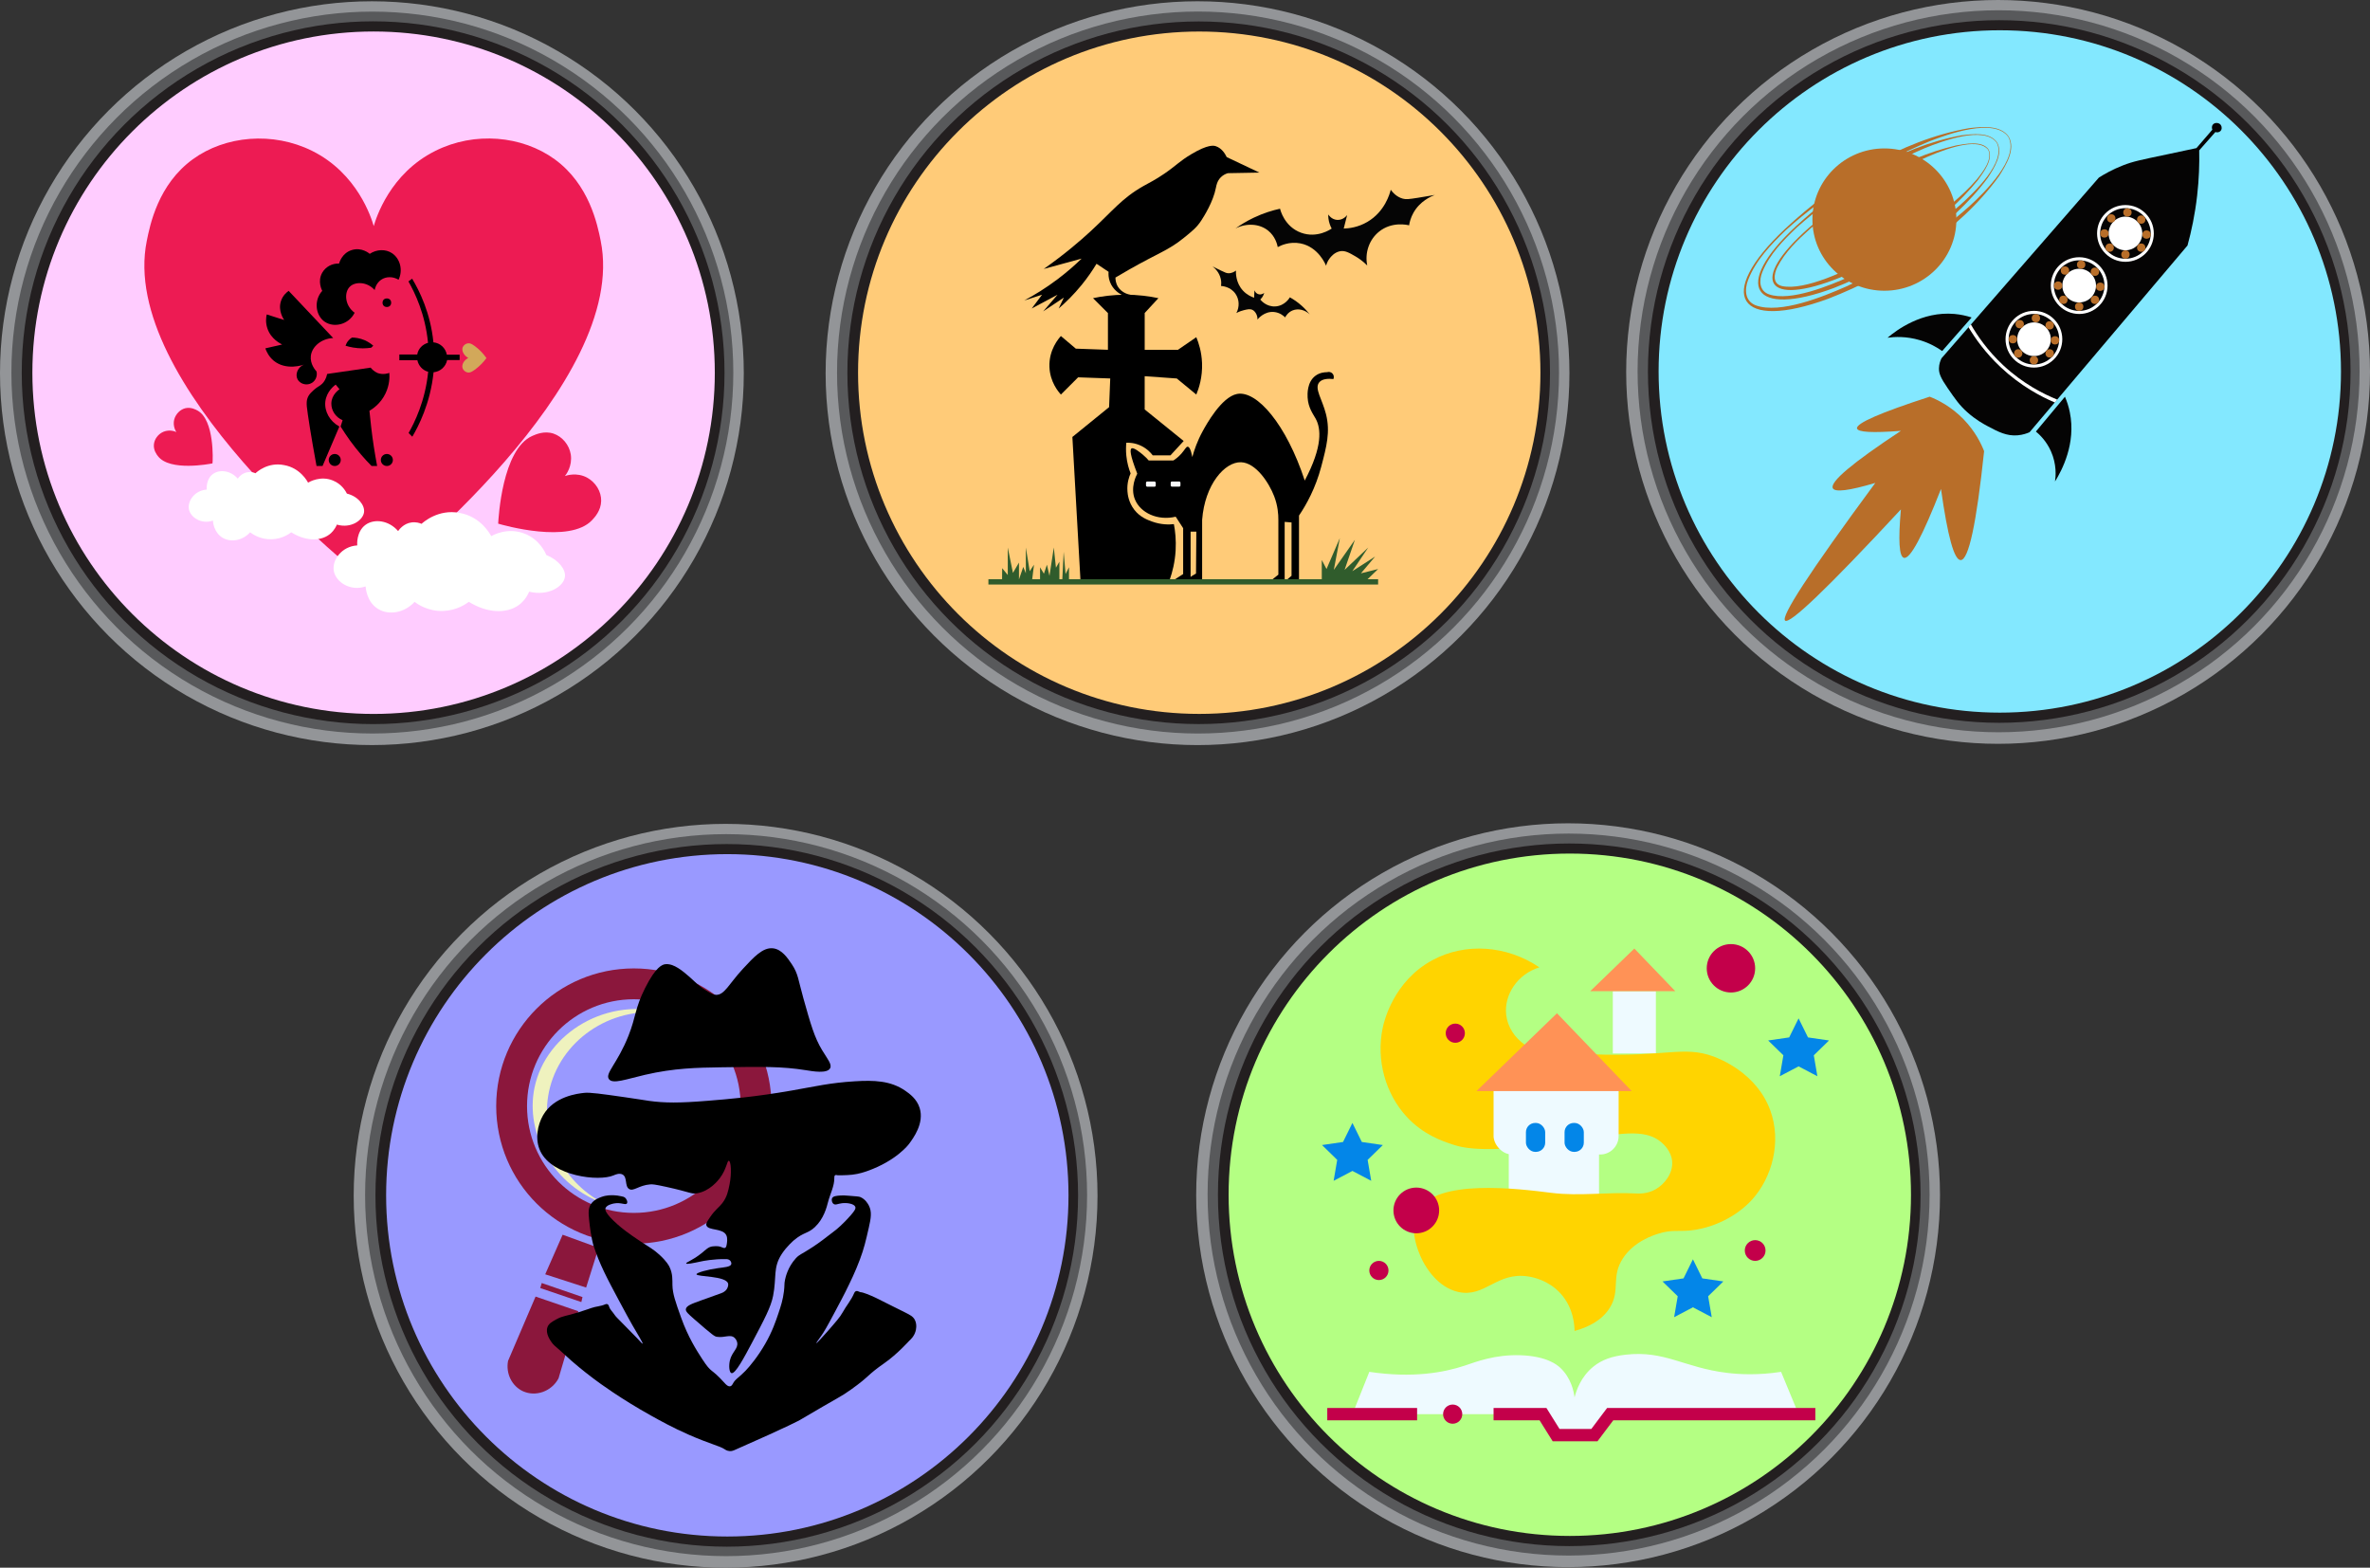 <?xml version="1.0" encoding="UTF-8"?>
<svg xmlns="http://www.w3.org/2000/svg" viewBox="0 0 1537.1 1016.75">
  <rect x="0" y="0" width="1537.1" height="1016.75" fill="#333333" stroke="none"/>
  <defs>
    <style>
      .uuid-49fd8d43-6bc0-44cb-98e7-d9a50df566e7 {
        fill: #ffd400;
      }

      .uuid-49fd8d43-6bc0-44cb-98e7-d9a50df566e7, .uuid-6e09ba04-e121-4b22-9bb1-e9ea2d00ea7c, .uuid-7b7c2dc4-a747-4543-87b7-01b77a807a7e, .uuid-fde9d440-a0a5-4b61-8f70-6f9caba6eb09, .uuid-81cbd5bd-e8b9-46a0-8278-7d1c47a99e5c, .uuid-269e2c15-1cbc-4312-bcd8-3d47cf042a0f, .uuid-f51d80a8-01c6-4ae0-ad18-5c7988ed8d05, .uuid-924d941c-8c07-4269-8db5-9cff40062102, .uuid-a7a43af8-1eca-453a-82b2-2a31dff4207a, .uuid-280535ab-5ef2-42f3-adbf-8e37ace9a719, .uuid-96da51a0-5a3d-4321-9f01-7112a0618293, .uuid-36674a6a-51f1-44c0-be28-4b81e23ac065, .uuid-d02ae6d3-3d10-4770-ac9f-801ab318ad84, .uuid-8359c385-971f-4b82-8ef9-ff5d4db4eb9d, .uuid-02bfdb48-8749-4f6e-afca-9f552d980bef, .uuid-e2be832d-2811-426f-b91c-e01bcb750880, .uuid-184b1f3f-1163-4637-9458-b3ad832efcad, .uuid-4c3fb6fd-6355-4485-8687-50ec8f74d18f, .uuid-ae5e2130-4a1f-4fc2-ab73-7c54afe01ee2, .uuid-3f502840-adaa-4175-ae14-52a4d939fe6d, .uuid-e8c9148a-c87a-442d-a638-a090ea44b743, .uuid-a2e153eb-b833-4153-906b-7461bbacff99, .uuid-759fc627-2054-4fe9-b1f7-f78b5b3cc527, .uuid-1ecda961-422c-462f-b6c6-87b34c712b0f {
        stroke-width: 0px;
      }

      .uuid-6e09ba04-e121-4b22-9bb1-e9ea2d00ea7c {
        fill: #050505;
      }

      .uuid-7b7c2dc4-a747-4543-87b7-01b77a807a7e {
        fill: #58595b;
      }

      .uuid-81cbd5bd-e8b9-46a0-8278-7d1c47a99e5c {
        fill: #99f;
      }

      .uuid-269e2c15-1cbc-4312-bcd8-3d47cf042a0f {
        fill: #b4ff83;
      }

      .uuid-f51d80a8-01c6-4ae0-ad18-5c7988ed8d05 {
        fill: #eefaff;
      }

      .uuid-01b7a8ca-7e09-4c6c-9e93-b41fb36ae319 {
        stroke: #c3004a;
        stroke-width: 8px;
      }

      .uuid-01b7a8ca-7e09-4c6c-9e93-b41fb36ae319, .uuid-30f46b14-c226-4eeb-a35a-f2a642dc22d7 {
        fill: none;
        stroke-miterlimit: 10;
      }

      .uuid-924d941c-8c07-4269-8db5-9cff40062102 {
        fill: #fafbfc;
      }

      .uuid-30f46b14-c226-4eeb-a35a-f2a642dc22d7 {
        stroke: #8b173c;
        stroke-width: 20px;
      }

      .uuid-a7a43af8-1eca-453a-82b2-2a31dff4207a {
        fill: #ff9256;
      }

      .uuid-280535ab-5ef2-42f3-adbf-8e37ace9a719 {
        fill: #ed1b53;
      }

      .uuid-96da51a0-5a3d-4321-9f01-7112a0618293 {
        fill: #fff;
      }

      .uuid-36674a6a-51f1-44c0-be28-4b81e23ac065 {
        fill: #c3004a;
      }

      .uuid-d02ae6d3-3d10-4770-ac9f-801ab318ad84 {
        fill: #050404;
      }

      .uuid-8359c385-971f-4b82-8ef9-ff5d4db4eb9d {
        fill: #939598;
      }

      .uuid-02bfdb48-8749-4f6e-afca-9f552d980bef {
        fill: #fcf;
      }

      .uuid-e2be832d-2811-426f-b91c-e01bcb750880 {
        fill: #8b173c;
      }

      .uuid-184b1f3f-1163-4637-9458-b3ad832efcad {
        fill: #231f20;
      }

      .uuid-4c3fb6fd-6355-4485-8687-50ec8f74d18f {
        fill: #0386e8;
      }

      .uuid-ae5e2130-4a1f-4fc2-ab73-7c54afe01ee2 {
        fill: #d2a85a;
      }

      .uuid-3f502840-adaa-4175-ae14-52a4d939fe6d {
        fill: #ffcb78;
      }

      .uuid-e8c9148a-c87a-442d-a638-a090ea44b743 {
        fill: #305c2c;
      }

      .uuid-a2e153eb-b833-4153-906b-7461bbacff99 {
        fill: #b86e29;
      }

      .uuid-759fc627-2054-4fe9-b1f7-f78b5b3cc527 {
        fill: #eff2be;
      }

      .uuid-1ecda961-422c-462f-b6c6-87b34c712b0f {
        fill: #83e8ff;
      }
    </style>
  </defs>
  <g id="uuid-d8e293ed-c23b-481e-bbbd-39aaa6ca0498" data-name="Layer 1">
    <circle class="uuid-8359c385-971f-4b82-8ef9-ff5d4db4eb9d" cx="776.68" cy="242.03" r="241.21"/>
    <circle class="uuid-7b7c2dc4-a747-4543-87b7-01b77a807a7e" cx="777" cy="241.61" r="234.13"/>
    <circle class="uuid-184b1f3f-1163-4637-9458-b3ad832efcad" cx="777.43" cy="241.76" r="227.85"/>
    <circle class="uuid-3f502840-adaa-4175-ae14-52a4d939fe6d" cx="777.79" cy="241.73" r="221.28"/>
    <path class="uuid-fde9d440-a0a5-4b61-8f70-6f9caba6eb09" d="M742.41,203.06v23.81h21.57l11.9-8.18c1.54,3.66,3.44,9.44,3.72,16.74.36,9.23-2.05,16.47-3.72,20.46-4.22-3.47-8.43-6.94-12.65-10.42l-20.83-1.49v21.57c8.43,6.82,16.86,13.64,25.29,20.46-2.85,3.1-5.7,6.2-8.56,9.3h-11.53c-1.09-1.46-3.46-4.2-7.44-6.14-4.11-2-7.84-2.11-9.67-2.05-.23,2.35-.31,5.18,0,8.37.47,4.75,1.66,8.67,2.79,11.53-.9,1.98-2.5,6.22-2.05,11.72.15,1.82.65,7.01,4.46,11.9,3.73,4.79,8.47,6.51,11.53,7.63,5.76,2.09,10.93,2.02,14.13,1.67.84,4.4,1.52,10.25,1.12,17.11-.46,7.71-2.14,14.06-3.72,18.6h-58.03l-5.21-92.25,23.81-19.34.74-18.6-20.83-.74-11.16,11.16c-1.54-1.67-7.05-8.04-7.44-17.85-.45-11.22,6.12-18.65,7.44-20.09,3.22,2.73,6.45,5.46,9.67,8.18l20.83.74v-23.81l-9.67-9.67c5.59-1.19,12.65-2.2,20.83-2.23,8.51-.03,15.83,1.01,21.57,2.23l-8.93,9.67h.04Z"/>
    <path class="uuid-fde9d440-a0a5-4b61-8f70-6f9caba6eb09" d="M761.01,298.66h-15.99c-.84-.99-2.14-2.4-3.92-3.87-1.86-1.52-5.84-4.77-7.23-3.95-1.04.62-1.18,3.84,3.72,16.37-.72,1.34-4.65,9.03-1.49,16.74,3.55,8.64,14.63,13.94,26.41,11.16,1.61,2.48,3.22,4.96,4.84,7.44v29.76l-5.21,3.35h10.04v-30.87h3.72c-.07,9.07-.14,18.13-.21,27.2-4.11,2.23-4.78,3.2-4.63,3.68.23.71,2.42.67,3.91.65,2-.03,3.62-.37,4.69-.65v-38.5c1.72-22.97,14.73-37.76,25.26-37.38,9.58.34,18.09,13.25,21.47,22.07,2.34,6.1,2.74,11.62,2.71,15.31v35.52l-3.72,2.98h7.81v-37.2l4.46.37v34.59l-2.6,2.23h7.44v-41.29c4.81-7.12,10.73-17.76,14.4-31.66,3.49-13.21,5.98-22.63,3.11-34.09-2.43-9.69-7.62-16.53-4.49-20.55,1.96-2.51,6.12-2.57,9.3-2.23.54-1.29.24-2.78-.74-3.72-.88-.84-2.17-1.12-3.35-.74-1.66,0-4.7.26-7.44,2.23-5.71,4.12-5.3,12.22-5.21,14.13.33,6.67,3.67,10.95,5.21,13.76,3.5,6.38,4.72,17.86-7.07,40.17-11.93-36.43-31.06-58.64-43.89-56.17-10.16,1.96-20.1,20.12-22.32,24.18-3.53,6.45-5.52,12.36-6.7,16.74-1.05-5.46-2.16-6.63-2.98-6.7-1.1-.08-1.78,1.84-4.09,4.46-1.92,2.18-3.87,3.6-5.21,4.46v.02Z"/>
    <path class="uuid-fde9d440-a0a5-4b61-8f70-6f9caba6eb09" d="M816.81,111.93l-21.2-10.04c-1.1-2.28-3.27-5.8-7.07-7.07-1.3-.43-5-1.34-15.98,5.23-7.62,4.56-9.68,7.29-17.3,12.52-6.05,4.15-9.82,5.91-13.73,8.12-13.95,7.89-19.86,16.06-34.08,29.18-6.73,6.21-16.87,14.97-30.5,24.55,8.18-2.23,16.37-4.46,24.55-6.7-4.41,4.29-9.6,8.85-15.62,13.39-7.66,5.77-15.02,10.27-21.57,13.76,3.84-1.24,7.69-2.48,11.53-3.72l-6.7,8.93,16.74-8.93-9.3,10.79,13.39-8.93-3.35,7.07c4.6-3.94,9.76-8.97,14.88-15.25,3.94-4.84,7.12-9.52,9.67-13.76,2.6,1.74,5.21,3.47,7.81,5.21-.12,1.49-.11,3.9.91,6.59,1.99,5.24,6.35,7.68,7.62,8.33,3.23.07,6.47.14,9.7.22-5.05.38-9.72-1.62-12.1-5.37-1.46-2.3-1.67-4.66-1.67-6.04,1.9-1.14,5.02-2.99,8.93-5.21,19.36-10.99,25.37-12.41,35.34-20.46,5.58-4.51,8.55-6.9,11.44-11.39,1.65-2.56,7.71-12,9.48-21.32.22-1.18.75-4.3,3.21-6.72,1.56-1.54,3.34-2.25,4.51-2.6,6.82-.12,13.64-.25,20.46-.37h0Z"/>
    <path class="uuid-6e09ba04-e121-4b22-9bb1-e9ea2d00ea7c" d="M801.19,148.23c3.22-2.3,7.19-4.77,11.93-7.03,6.4-3.05,12.31-4.8,17.08-5.84.16.74,2.81,11.66,13.67,15.59,10.36,3.75,19.04-2.18,19.81-2.72-.46-.84-.92-1.85-1.3-3.01-.8-2.41-.95-4.57-.93-6.14.18.3,2.04,3.24,5.67,3.53,4.08.33,6.5-3.01,6.6-3.16,0,.03-1.22,4.78-1.22,4.81,0,.02-1,3.95-1.01,3.97,3.27-.09,9.21-.71,15.34-4.31,11.35-6.65,14.53-18.29,15.16-20.83,1.37,1.87,3.95,4.73,7.9,5.77,2.04.53,3.66.37,9.58-.56,3.1-.49,6.86-1.1,11.16-1.86-2.53.94-9.69,3.99-13.95,11.62-1.68,3.01-2.44,5.9-2.79,8.09-1.13-.29-11.13-2.64-19.48,4.09-6.39,5.16-9.34,13.64-7.67,21.94-2.96-2.95-5.77-4.82-7.72-5.95-4.09-2.37-6.74-3.9-10.02-3.26-3.59.71-5.87,3.62-6.53,4.47-1.47,1.88-2.12,3.77-2.42,4.93-.33-.84-4.97-12.23-16.65-14.51-7.12-1.39-12.84,1.4-14.69,2.4-.38-1.89-1.66-7-6.23-10.68-5.64-4.54-14-5.06-21.3-1.36h.01Z"/>
    <path class="uuid-6e09ba04-e121-4b22-9bb1-e9ea2d00ea7c" d="M849.47,203.91c-1.3-1.68-2.96-3.56-5.04-5.45-2.82-2.55-5.58-4.36-7.87-5.63-.2.35-3.24,5.55-9.42,5.9-5.9.33-9.44-4.05-9.75-4.45.36-.36.76-.81,1.13-1.34.78-1.11,1.19-2.2,1.42-3.01-.14.13-1.55,1.35-3.46.94-2.15-.46-2.87-2.55-2.9-2.64,0,.02-.11,2.64-.11,2.66,0,0-.09,2.18-.09,2.19-1.66-.55-4.62-1.79-7.21-4.58-4.8-5.17-4.64-11.63-4.57-13.03-.99.75-2.76,1.82-4.95,1.74-1.13-.04-1.94-.37-4.83-1.76-1.52-.73-3.35-1.62-5.44-2.67,1.15.87,4.36,3.54,5.37,8.12.4,1.81.34,3.4.19,4.58.62.03,6.12.36,9.37,5.1,2.49,3.63,2.69,8.44.56,12.45,1.97-1.06,3.71-1.59,4.88-1.87,2.46-.59,4.06-.97,5.65-.13,1.73.92,2.46,2.76,2.67,3.3.47,1.19.51,2.26.48,2.9.3-.38,4.44-5.51,10.78-4.88,3.87.38,6.38,2.7,7.17,3.5.48-.91,1.93-3.34,4.84-4.52,3.6-1.46,7.97-.44,11.14,2.58h-.01Z"/>
    <rect class="uuid-e8c9148a-c87a-442d-a638-a090ea44b743" x="641.05" y="375.66" width="252.75" height="3.44"/>
    <path class="uuid-e8c9148a-c87a-442d-a638-a090ea44b743" d="M649.89,378.17c.03-3.22.06-6.45.09-9.67l3.63,4.44v-17.83l3.35,16.46,3.91-6.7v10.95l2.79-8.16,1.67,4.18v-16.74l2.51,15.34,2.79-4.21-1.39,11.14h5.3v-9.44l2.51,4.18,1.95-5.88,1.65,7.28,2.81-18.41,1.39,13.11,2.23-3.91v13.07l1.86-.88.93-18.6,1.21,14.41,2.23-4.37v10.14c-14.48.03-28.95.06-43.43.09h.01Z"/>
    <polygon class="uuid-e8c9148a-c87a-442d-a638-a090ea44b743" points="857.26 377.38 857.26 363.2 860.33 369.05 868.98 348.97 865.06 369.61 878.74 350.08 872.05 369.61 887.39 355.11 877.07 370.45 891.85 360.96 882.65 371.84 893.81 369.05 885.16 377.38 857.26 377.38"/>
    <rect class="uuid-924d941c-8c07-4269-8db5-9cff40062102" x="743.25" y="312.31" width="6.32" height="3.35" rx=".79" ry=".79"/>
    <rect class="uuid-924d941c-8c07-4269-8db5-9cff40062102" x="759.28" y="312.28" width="6.32" height="3.35" rx=".79" ry=".79"/>
  </g>
  <g id="uuid-b6a20289-5f96-4d63-947a-1501399c456c" data-name="Layer 5">
    <circle class="uuid-8359c385-971f-4b82-8ef9-ff5d4db4eb9d" cx="1295.89" cy="241.21" r="241.21"/>
    <circle class="uuid-7b7c2dc4-a747-4543-87b7-01b77a807a7e" cx="1296.21" cy="240.79" r="234.13"/>
    <circle class="uuid-184b1f3f-1163-4637-9458-b3ad832efcad" cx="1296.64" cy="240.94" r="227.85"/>
    <circle class="uuid-1ecda961-422c-462f-b6c6-87b34c712b0f" cx="1297" cy="240.91" r="221.28"/>
    <ellipse class="uuid-a2e153eb-b833-4153-906b-7461bbacff99" cx="1222.16" cy="142.41" rx="46.68" ry="46.15"/>
    <path class="uuid-a2e153eb-b833-4153-906b-7461bbacff99" d="M1302.54,88.81c-9.13-12.78-39.56-1.69-51.55,3-33.52,14.16-65.63,32.93-92.69,57.4-9.72,9.39-19.62,19.62-24.55,32.39-2.41,6.27-2.09,13.76,5.06,16.47,15.8,5.65,43.51-5.6,58.49-12.22,28.91-13.4,56.06-30.9,79.92-52.04,9.55-8.76,32.76-31.19,25.32-44.99h0ZM1302.8,88.65c4.65,8.24-1.87,18.61-6.32,25.6-25.79,35.87-69.95,63.68-110.77,79.51-58.32,21.42-73.74-2.26-28.07-45.26,33.07-30.64,74.38-57.46,119.38-65.37,8.26-.94,20.41-2.24,25.78,5.52h0Z"/>
    <path class="uuid-a2e153eb-b833-4153-906b-7461bbacff99" d="M1295,92.55c-8.23-11.29-35.63-.87-46.28,3.38-30,12.98-58.86,29.73-83.32,51.55-8.8,8.37-17.74,17.48-22.37,28.86-2.25,5.5-2.14,12.34,4.35,14.58,13.94,4.72,39.22-5.67,52.4-11.61,25.92-12.16,50.27-27.86,71.87-46.67,8.57-7.76,29.84-27.73,23.35-40.08h0ZM1295.26,92.39c4.12,7.42-2.02,16.71-6.04,22.93-23.7,32.23-62.82,56.85-99.7,71.42-52.74,19.68-66.45-1.24-24.78-39.98,30.16-27.64,66.5-51.37,107.26-58.97,7.38-.9,18.39-2.33,23.26,4.6h0Z"/>
    <path class="uuid-a2e153eb-b833-4153-906b-7461bbacff99" d="M1289.4,97.02c-11.92-14.19-66.42,18.04-79.77,26.05-12.48,7.58-24.68,15.78-35.72,25.37-8.08,7.24-16.2,15.04-21.17,24.78-2.27,4.62-3.25,10.87,3.1,12.34,15.03,3.05,42.44-10.45,56.06-17.6,12.85-6.89,25.28-14.61,37.15-23.08,11.79-8.53,23.52-17.46,33.05-28.55,3.82-4.73,10.5-13.09,7.3-19.31h0ZM1289.66,96.86c3.4,6.32-3.3,14.97-6.9,19.99-22.96,28.18-56.25,49.07-89.46,63.19-47.89,19.31-59.34,2.22-20.03-32.33,27.44-24.12,59.42-45.04,95.4-53.38,6.15-1.05,16.76-3.27,20.99,2.53h0Z"/>
    <path class="uuid-d02ae6d3-3d10-4770-ac9f-801ab318ad84" d="M1259.23,232.3c-.75,1.49-1.64,3.78-1.69,6.6-.05,3.25,1.03,6.13,5.7,12.89,5,7.24,7.62,11.04,12.7,15.57,5.51,4.91,10.46,7.59,13.25,9.08,6.86,3.66,12.32,6.48,19.38,5.89,3.39-.29,6.07-1.27,7.74-2.01,34.14-40.37,68.29-80.73,102.43-121.1,2.53-9.23,4.86-20.12,6.26-32.45,1.23-10.79,1.52-20.63,1.33-29.25,3.5-3.96,6.99-7.92,10.49-11.88,1.16.42,2.43.18,3.25-.61,1.12-1.09,1.04-2.88.27-3.97-1.15-1.61-3.88-1.76-5.11-.32-.73.85-.86,2.16-.39,3.37-3.43,3.98-6.87,7.96-10.3,11.94-8.16,1.76-14.66,3.14-18.7,3.99-17.49,3.69-22.2,4.57-28.97,7.22-6.92,2.7-12.23,5.77-15.62,7.93-34,39.04-68,78.08-102.01,117.13v-.02Z"/>
    <circle class="uuid-96da51a0-5a3d-4321-9f01-7112a0618293" cx="1378.49" cy="151.4" r="18.4"/>
    <circle class="uuid-d02ae6d3-3d10-4770-ac9f-801ab318ad84" cx="1378.49" cy="151.4" r="16.4"/>
    <circle class="uuid-96da51a0-5a3d-4321-9f01-7112a0618293" cx="1378.49" cy="151.4" r="10.92"/>
    <circle class="uuid-a2e153eb-b833-4153-906b-7461bbacff99" cx="1379.78" cy="137.78" r="2.71"/>
    <circle class="uuid-a2e153eb-b833-4153-906b-7461bbacff99" cx="1378.49" cy="165.06" r="2.71"/>
    <circle class="uuid-a2e153eb-b833-4153-906b-7461bbacff99" cx="1392.18" cy="152.14" r="2.71"/>
    <circle class="uuid-a2e153eb-b833-4153-906b-7461bbacff99" cx="1364.84" cy="151.4" r="2.71"/>
    <circle class="uuid-a2e153eb-b833-4153-906b-7461bbacff99" cx="1368.26" cy="160.61" r="2.71"/>
    <circle class="uuid-a2e153eb-b833-4153-906b-7461bbacff99" cx="1388.71" cy="160.61" r="2.71"/>
    <circle class="uuid-a2e153eb-b833-4153-906b-7461bbacff99" cx="1388.71" cy="142.41" r="2.71"/>
    <circle class="uuid-a2e153eb-b833-4153-906b-7461bbacff99" cx="1369.29" cy="141.64" r="2.71"/>
    <circle class="uuid-96da51a0-5a3d-4321-9f01-7112a0618293" cx="1348.48" cy="185.23" r="18.4"/>
    <circle class="uuid-d02ae6d3-3d10-4770-ac9f-801ab318ad84" cx="1348.48" cy="185.23" r="16.4"/>
    <circle class="uuid-96da51a0-5a3d-4321-9f01-7112a0618293" cx="1348.48" cy="185.23" r="10.92"/>
    <circle class="uuid-a2e153eb-b833-4153-906b-7461bbacff99" cx="1349.76" cy="171.61" r="2.71"/>
    <circle class="uuid-a2e153eb-b833-4153-906b-7461bbacff99" cx="1348.48" cy="198.89" r="2.71"/>
    <circle class="uuid-a2e153eb-b833-4153-906b-7461bbacff99" cx="1362.17" cy="185.97" r="2.71"/>
    <circle class="uuid-a2e153eb-b833-4153-906b-7461bbacff99" cx="1334.82" cy="185.23" r="2.71"/>
    <circle class="uuid-a2e153eb-b833-4153-906b-7461bbacff99" cx="1338.24" cy="194.44" r="2.71"/>
    <circle class="uuid-a2e153eb-b833-4153-906b-7461bbacff99" cx="1358.7" cy="194.44" r="2.71"/>
    <circle class="uuid-a2e153eb-b833-4153-906b-7461bbacff99" cx="1358.7" cy="176.24" r="2.71"/>
    <circle class="uuid-a2e153eb-b833-4153-906b-7461bbacff99" cx="1339.27" cy="175.47" r="2.71"/>
    <circle class="uuid-96da51a0-5a3d-4321-9f01-7112a0618293" cx="1319.13" cy="220" r="18.4"/>
    <circle class="uuid-d02ae6d3-3d10-4770-ac9f-801ab318ad84" cx="1319.13" cy="220" r="16.4"/>
    <circle class="uuid-96da51a0-5a3d-4321-9f01-7112a0618293" cx="1319.13" cy="220" r="10.92" transform="translate(890.67 1486.86) rotate(-80.78)"/>
    <circle class="uuid-a2e153eb-b833-4153-906b-7461bbacff99" cx="1320.42" cy="206.37" r="2.71"/>
    <circle class="uuid-a2e153eb-b833-4153-906b-7461bbacff99" cx="1319.13" cy="233.65" r="2.71"/>
    <circle class="uuid-a2e153eb-b833-4153-906b-7461bbacff99" cx="1332.82" cy="220.73" r="2.71"/>
    <circle class="uuid-a2e153eb-b833-4153-906b-7461bbacff99" cx="1305.47" cy="220" r="2.71"/>
    <circle class="uuid-a2e153eb-b833-4153-906b-7461bbacff99" cx="1308.9" cy="229.2" r="2.71" transform="translate(873 1484.48) rotate(-80.78)"/>
    <circle class="uuid-a2e153eb-b833-4153-906b-7461bbacff99" cx="1329.35" cy="229.2" r="2.71"/>
    <circle class="uuid-a2e153eb-b833-4153-906b-7461bbacff99" cx="1329.35" cy="211" r="2.71"/>
    <circle class="uuid-a2e153eb-b833-4153-906b-7461bbacff99" cx="1309.92" cy="210.23" r="2.71"/>
    <path class="uuid-d02ae6d3-3d10-4770-ac9f-801ab318ad84" d="M1339.27,257.28l-18.86,22.6c2.5,2.06,6.8,6.17,9.75,12.76,3.84,8.58,3.14,16.36,2.65,19.63,4.38-7.05,13.77-24.53,9.6-44.93-.75-3.69-1.86-7.05-3.15-10.05h.01Z"/>
    <path class="uuid-d02ae6d3-3d10-4770-ac9f-801ab318ad84" d="M1278.73,205.9c-6.37,7.25-12.74,14.5-19.1,21.76-3.2-2.26-8.04-5.12-14.43-7.03-8.88-2.65-16.54-2.21-21.01-1.59,5.77-4.85,22.19-17.29,43.38-15.43,4.1.36,7.84,1.21,11.16,2.3h0Z"/>
    <path class="uuid-a2e153eb-b833-4153-906b-7461bbacff99" d="M1232.86,279.43c-31.46,20.77-46.18,33.17-44.16,37.21,1.38,2.76,10.56,1.61,27.55-3.43-43.87,59.47-61.39,86.87-58.46,89.3,2.89,2.4,26.02-19.34,75.07-72.13-1.8,20.15-1.15,30.61,1.96,31.4,3.98,1.01,12-13.87,24.04-44.65,4.32,30.77,8.57,46.14,12.76,46.12,5.17-.02,10.24-23.57,15.21-70.65-1.94-4.94-5.8-12.9-13.25-20.61-8.21-8.49-16.95-12.71-22.04-14.72-32.14,10.42-47.85,17.29-47.14,20.61.53,2.45,10.01,2.97,28.46,1.55Z"/>
    <path class="uuid-96da51a0-5a3d-4321-9f01-7112a0618293" d="M1278.21,210.36c4.19,7.32,10.84,17.04,21.02,26.54,12.98,12.1,26.19,18.69,34.99,22.24-.5.64-.99,1.29-1.49,1.93-9.05-3.85-22.18-10.73-35.11-22.86-9.88-9.27-16.56-18.69-20.93-26.02.51-.61,1.02-1.22,1.52-1.83h0Z"/>
  </g>
  <g id="uuid-fe0e9b6d-bf4d-47e8-bc8b-f6b468527a18" data-name="Layer 6">
    <circle class="uuid-8359c385-971f-4b82-8ef9-ff5d4db4eb9d" cx="1017.01" cy="775.17" r="241.21"/>
    <circle class="uuid-7b7c2dc4-a747-4543-87b7-01b77a807a7e" cx="1017.33" cy="774.75" r="234.13"/>
    <circle class="uuid-184b1f3f-1163-4637-9458-b3ad832efcad" cx="1017.76" cy="774.9" r="227.85"/>
    <circle class="uuid-269e2c15-1cbc-4312-bcd8-3d47cf042a0f" cx="1018.12" cy="774.87" r="221.28"/>
    <rect class="uuid-f51d80a8-01c6-4ae0-ad18-5c7988ed8d05" x="1046.02" y="642.85" width="27.92" height="40.39"/>
    <rect class="uuid-f51d80a8-01c6-4ae0-ad18-5c7988ed8d05" x="978.54" y="730.97" width="58.53" height="51.33"/>
    <path class="uuid-49fd8d43-6bc0-44cb-98e7-d9a50df566e7" d="M998.41,627.38c-14.27,4.37-23.11,17.92-21.53,30.95,1.89,15.51,18.24,27.77,36.03,24.22,4.48.38,11.33.9,19.7,1.23,47.94,1.89,59.09-5.79,78.81,1.46,4,1.47,27.91,10.74,36.72,34.87,7.48,20.49,1.16,43.67-11.83,57.97-10.18,11.2-26.15,18.83-41.01,20.03-7.25.59-11.39-.58-19.45,1.92-3.37,1.05-16.03,4.98-23.28,16.08-7.9,12.09-1.48,20.59-8.42,31.93-5.2,8.49-14.38,12.82-22.95,15.17-.03-3.45-.56-15.13-9.34-24.59-7.62-8.2-17.24-10.22-20.71-10.76-20.4-3.16-27.99,13.83-45.22,10.09-13.75-2.99-21.21-16.49-22.87-19.51-.69-1.24-11-20.47-3.41-33.35,12.25-20.79,64.65-14.2,86.64-11.44,18.08,2.27,36.48-.63,54.67.39,1.7.1,7.29.43,12.78-2.69,5.79-3.28,11.43-10.38,10.76-18.16-.57-6.61-5.46-10.98-6.76-12.14-10.94-9.76-28.83-5.53-55.8-1.32-57.25,8.94-72.66,4.87-79.38,2.69-7.01-2.27-19.53-6.5-30.27-18.16-13.55-14.7-20.02-36.59-15.47-57.85.82-3.83,6.89-30.07,32.29-43.73,21.41-11.51,48.16-9.56,69.29,4.71Z"/>
    <polygon class="uuid-a7a43af8-1eca-453a-82b2-2a31dff4207a" points="1031.37 642.85 1059.98 615.19 1086.54 642.85 1031.37 642.85"/>
    <rect class="uuid-f51d80a8-01c6-4ae0-ad18-5c7988ed8d05" x="968.68" y="695.32" width="81.11" height="53.45" rx="12" ry="12"/>
    <polygon class="uuid-a7a43af8-1eca-453a-82b2-2a31dff4207a" points="957.57 707.65 1009.79 657.16 1058.28 707.65 957.57 707.65"/>
    <circle class="uuid-36674a6a-51f1-44c0-be28-4b81e23ac065" cx="918.56" cy="785.04" r="14.82"/>
    <circle class="uuid-36674a6a-51f1-44c0-be28-4b81e23ac065" cx="894.31" cy="823.98" r="6.22"/>
    <circle class="uuid-36674a6a-51f1-44c0-be28-4b81e23ac065" cx="1138.34" cy="811.03" r="6.73"/>
    <circle class="uuid-36674a6a-51f1-44c0-be28-4b81e23ac065" cx="1122.63" cy="628" r="15.7"/>
    <polygon class="uuid-4c3fb6fd-6355-4485-8687-50ec8f74d18f" points="877.14 728.3 883.23 740.65 896.87 742.63 887 752.25 889.33 765.83 877.14 759.42 864.94 765.83 867.27 752.25 857.41 742.63 871.04 740.65 877.14 728.3"/>
    <polygon class="uuid-4c3fb6fd-6355-4485-8687-50ec8f74d18f" points="1097.97 816.75 1104.07 829.11 1117.7 831.09 1107.84 840.7 1110.17 854.28 1097.97 847.87 1085.78 854.28 1088.11 840.7 1078.24 831.09 1091.88 829.11 1097.97 816.75"/>
    <polygon class="uuid-4c3fb6fd-6355-4485-8687-50ec8f74d18f" points="1166.5 660.48 1172.6 672.83 1186.23 674.81 1176.37 684.43 1178.69 698.01 1166.5 691.6 1154.31 698.01 1156.64 684.43 1146.77 674.81 1160.4 672.83 1166.5 660.48"/>
    <circle class="uuid-36674a6a-51f1-44c0-be28-4b81e23ac065" cx="943.86" cy="670.09" r="6.22"/>
    <path class="uuid-f51d80a8-01c6-4ae0-ad18-5c7988ed8d05" d="M877.14,917.16l10.95-27.43c28.16,4.18,48.31.46,61.89-4.04,7.31-2.42,19.53-7.33,36.33-6.73,17.02.61,23.71,6.35,25.56,8.07,7.11,6.61,8.83,15.36,9.34,19.28,1.09-4.36,4-13.32,12.18-19.95,5.55-4.5,12.04-6.74,20.82-7.74,25.64-2.94,37.88,8.38,65.96,11.78,8,.97,19.96,1.62,34.98-.67,3.78,9.14,7.56,18.28,11.35,27.43h-289.36Z"/>
    <polygon class="uuid-f51d80a8-01c6-4ae0-ad18-5c7988ed8d05" points="996.85 910.94 1009.24 930.77 1037.07 930.77 1049.8 910.94 996.85 910.94"/>
    <line class="uuid-01b7a8ca-7e09-4c6c-9e93-b41fb36ae319" x1="860.82" y1="917.16" x2="919.08" y2="917.16"/>
    <circle class="uuid-36674a6a-51f1-44c0-be28-4b81e23ac065" cx="942.16" cy="917.16" r="6.22"/>
    <polyline class="uuid-01b7a8ca-7e09-4c6c-9e93-b41fb36ae319" points="968.68 917.16 1000.74 917.16 1009.24 930.77 1034.07 930.77 1044.31 917.16 1177.36 917.16"/>
    <rect class="uuid-4c3fb6fd-6355-4485-8687-50ec8f74d18f" x="989.67" y="728.3" width="12.49" height="18.76" rx="5.98" ry="5.98"/>
    <rect class="uuid-4c3fb6fd-6355-4485-8687-50ec8f74d18f" x="1014.72" y="728.3" width="12.49" height="18.76" rx="5.98" ry="5.98"/>
  </g>
  <g id="uuid-43537830-37f6-4be1-b2ba-161b5d0928e6" data-name="Layer 4">
    <circle class="uuid-8359c385-971f-4b82-8ef9-ff5d4db4eb9d" cx="241.2" cy="242.03" r="241.2"/>
    <circle class="uuid-7b7c2dc4-a747-4543-87b7-01b77a807a7e" cx="241.5" cy="241.63" r="234.1"/>
    <circle class="uuid-184b1f3f-1163-4637-9458-b3ad832efcad" cx="242" cy="241.73" r="227.9"/>
    <circle class="uuid-02bfdb48-8749-4f6e-afca-9f552d980bef" cx="242.3" cy="241.73" r="221.3"/>
    <path class="uuid-280535ab-5ef2-42f3-adbf-8e37ace9a719" d="M389.6,156.23c-2.1-10.5-7.4-36.6-29.8-52.9-21.2-15.4-52-18.2-77.4-5.5-29.6,14.7-38.5,43.7-40,48.8-1.5-5.1-10.4-34.1-40-48.8-25.4-12.6-56.3-9.9-77.4,5.5-22.4,16.3-27.7,42.4-29.8,52.9-18.7,92.3,136,215.3,147.2,224.1,11.1-8.8,165.9-131.9,147.2-224.1h0Z"/>
    <path class="uuid-280535ab-5ef2-42f3-adbf-8e37ace9a719" d="M384,337.33c1.7-1.8,5.8-6.2,5.9-12.5.1-6-3.5-12-9.2-15.1-6.6-3.5-13.2-1.4-14.3-1,.8-1,4.9-6.4,3.8-13.9-1-6.4-5.6-11.7-11.2-13.6-6-2-11.5.5-13.8,1.5-19.6,8.7-21.9,53.6-22.1,56.9,3.1.9,46.3,13.3,60.9-2.3h0Z"/>
    <path class="uuid-280535ab-5ef2-42f3-adbf-8e37ace9a719" d="M128.2,266.33c-1.2-.7-4.3-2.4-7.9-1.6-3.4.8-6.3,3.7-7.3,7.3-1.1,4.2,1,7.7,1.4,8.2-.6-.3-4.3-1.9-8.4-.2-3.5,1.5-5.9,4.8-6.2,8.3-.3,3.7,1.8,6.5,2.7,7.6,7.7,9.9,33.4,5,35.3,4.6.3-1.9,1.3-28.1-9.6-34.2h0Z"/>
    <path class="uuid-96da51a0-5a3d-4321-9f01-7112a0618293" d="M165.7,306.93c-.9-.4-2.7-1-4.9-.7-4.1.5-6.2,3.7-6.6,4.2-4.5-5.3-11.8-6.2-16.1-3-4.5,3.3-4.1,9.6-4,10.1-7.7.5-12.5,7.2-11.6,12.6,1,5.5,8.2,10.1,15.6,7.5,0,.7.5,7.6,6.2,11.1,5.3,3.2,13,2,17.9-3.5,1.5,1.1,6.6,4.8,14.1,4.5,6.5-.2,11-3.3,12.6-4.5,8.7,5.5,18.4,6.1,24.6,1.5,1.4-1,3.5-3,5-6.5,9.1,2.7,16.9-2.8,17.6-8,.6-4.5-3.8-10.3-11.1-12.1-.7-1.4-3.3-6.2-9.1-8.5-8-3.3-15.3.9-16.1,1.4-.5-1-5.2-9.6-15.6-11.4-10.4-2.1-17.7,4.5-18.5,5.3h0Z"/>
    <path class="uuid-96da51a0-5a3d-4321-9f01-7112a0618293" d="M273.4,339.73c-1.2-.5-3.5-1.3-6.5-.9-5.3.7-8.2,4.9-8.7,5.6-6-7-15.5-8.2-21.2-4-5.9,4.4-5.4,12.7-5.3,13.3-10.1.6-16.5,9.5-15.2,16.6,1.3,7.2,10.8,13.4,20.6,10,.1.9.7,10.1,8.1,14.6,7,4.3,17.1,2.6,23.7-4.6,1.9,1.5,8.8,6.3,18.6,5.9,8.6-.3,14.5-4.4,16.6-5.9,11.5,7.2,24.3,8,32.5,2,1.8-1.4,4.6-3.9,6.6-8.6,12.6,3.1,22.5-3.5,23.2-9.7.6-4.9-4.4-11-12.1-14.1-.6-1.5-4.4-10.3-14.5-14-10.8-4-20,1.1-21.2,1.8-.7-1.3-6.8-12.7-20.6-15.1-13.8-2.6-23.5,6.1-24.6,7.1h0Z"/>
    <path class="uuid-fde9d440-a0a5-4b61-8f70-6f9caba6eb09" d="M258.5,181.43c-3.6-2.2-8.1-2.2-11.3,0-3.3,2.3-4.1,5.9-4.2,6.7-4.9-5.6-12.8-5.6-16.2-2.1-3.6,3.6-3.3,12.1,3.2,16.8-3.8,7.7-13.3,9.9-19.3,5.9s-7.4-13.8-1.7-20.1c-.1-.3-3.3-6,0-11.8,2.2-3.8,6.4-6.1,10.9-5.9.1-.3,1.8-6.9,8.4-8.8,6.3-1.9,11.2,2.2,11.5,2.5,4.5-3,10.3-3.2,14.5-.4,5.2,3.5,7.2,10.9,4.2,17.2h0Z"/>
    <circle class="uuid-fde9d440-a0a5-4b61-8f70-6f9caba6eb09" cx="250.9" cy="196.33" r="2.8"/>
    <path class="uuid-fde9d440-a0a5-4b61-8f70-6f9caba6eb09" d="M216.1,219.23l-28.9-30.6c-1.1.8-3.8,2.9-5,6.7-2,6.2,1.7,11.6,2.1,12.2-3.8-1.2-7.6-2.4-11.3-3.6-.4,1.7-.9,5.1.4,9,2.3,7,8.5,9.9,9.6,10.5-3.6.8-7.3,1.7-10.9,2.5.7,2,2.2,5.3,5.4,8,8.1,6.6,19,2.8,19.7,2.5-4.2,1.7-5.9,6.4-4.2,9.6,1.4,2.6,4.9,4,8,2.9,3.2-1.1,5.1-4.5,4.3-8-.7-.8-4.3-4.8-3.7-10.1.7-5.9,6.6-11.2,14.5-11.6h0Z"/>
    <path class="uuid-fde9d440-a0a5-4b61-8f70-6f9caba6eb09" d="M242.1,224.23c-1.2-1.1-3-2.4-5.4-3.5-3.4-1.5-6.5-1.8-8.4-1.8-.6.3-1.4.9-2.2,1.8-1.2,1.3-1.7,2.7-2,3.5,2.9.9,6.7,1.7,11.2,1.7,2,0,3.8-.2,5.4-.4.5-.4.9-.8,1.4-1.3h0Z"/>
    <path class="uuid-fde9d440-a0a5-4b61-8f70-6f9caba6eb09" d="M240.4,238.43l-28.2,4.1c-.7,3.3-2.1,5.2-3.2,6.3-1.7,1.7-3.1,1.9-5.6,4.2-1.3,1.2-2.5,2.3-3.4,3.9-1.4,2.6-1.1,5.2-1,6.7.5,4.8,2.7,19.2,6.3,38.6h3.9l10.9-25.6c-6.2-3.4-9.8-9.8-9.1-16.2.8-6.6,5.8-10.3,6.7-11,.8,1,1.7,2,2.5,3-.4.3-5.2,3.5-5.3,9.2-.1,4.6,2.8,9,7.3,10.9-.4,1.4-.8,2.7-1.3,4.1,1.8,2.9,3.9,6,6.1,9.1,4.7,6.4,9.4,11.9,14,16.5h3.6c-1.5-8.1-2.9-16.6-3.9-25.6-.4-3.5-.8-6.9-1.1-10.2,2-1.2,7.2-4.5,10.4-11.2,2.8-5.8,2.7-11,2.5-13.4-.8.3-4,1.4-7.6.1-2.3-1-3.9-2.7-4.5-3.5h0Z"/>
    <circle class="uuid-fde9d440-a0a5-4b61-8f70-6f9caba6eb09" cx="217.1" cy="298.33" r="3.9"/>
    <circle class="uuid-fde9d440-a0a5-4b61-8f70-6f9caba6eb09" cx="250.9" cy="298.33" r="3.9"/>
    <path class="uuid-fde9d440-a0a5-4b61-8f70-6f9caba6eb09" d="M297.9,230.03h-8.1c-.8-4.3-4.3-7.6-8.7-8-1.9-19-9-33.3-13.8-41.3-.8.6-1.6,1.2-2.4,1.8,4.2,7.4,10.9,21.2,12.7,39.8-3.6,1-6.4,3.9-7,7.6h-11.6v3.7h11.7c.7,3.6,3.5,6.6,7,7.5-1.9,19.1-9,33.2-12.7,39.7l2.4,2.4c3.8-6.4,11.7-21.4,13.8-41.8,4.4-.4,7.9-3.6,8.8-7.9h8.1v-3.5h-.2Z"/>
    <path class="uuid-ae5e2130-4a1f-4fc2-ab73-7c54afe01ee2" d="M309.8,225.93c-2.6-2.1-4.5-3.7-6.7-3.2-1.3.3-2.5,1.3-3,2.5-.8,2.1.5,5.2,3.6,6.9-3.1,1.7-4.5,4.7-3.6,6.9.5,1.2,1.7,2.2,3,2.5,2.1.5,4.1-1.1,6.7-3.2,1.5-1.3,3.6-3.2,5.7-6.1-2.1-3-4.2-5-5.7-6.3h0Z"/>
  </g>
  <g id="uuid-2ad7783f-cacf-4ef5-a8f4-cde5f558b9ce" data-name="Layer 3">
    <circle class="uuid-8359c385-971f-4b82-8ef9-ff5d4db4eb9d" cx="470.6" cy="775.54" r="241.21"/>
    <circle class="uuid-7b7c2dc4-a747-4543-87b7-01b77a807a7e" cx="470.92" cy="775.12" r="234.13"/>
    <circle class="uuid-184b1f3f-1163-4637-9458-b3ad832efcad" cx="471.35" cy="775.27" r="227.85"/>
    <circle class="uuid-81cbd5bd-e8b9-46a0-8278-7d1c47a99e5c" cx="471.71" cy="775.24" r="221.28"/>
    <circle class="uuid-30f46b14-c226-4eeb-a35a-f2a642dc22d7" cx="411.1" cy="717.36" r="79.28"/>
    <path class="uuid-759fc627-2054-4fe9-b1f7-f78b5b3cc527" d="M433.81,657.53c-35.02-6.35-68.67,15.28-77.09,47.63-7.59,29.16,6.87,61.09,35.29,75.52-33.01-11.72-51.65-45.17-45.32-75.4,7.39-35.26,47.46-59.89,87.12-47.75h0Z"/>
    <path class="uuid-e2be832d-2811-426f-b91c-e01bcb750880" d="M364.9,800.8c7.78,2.83,15.56,5.65,23.34,8.48-2.7,8.6-5.4,17.19-8.1,25.79l-26.53-8.6,11.29-25.67h0Z"/>
    <polygon class="uuid-e2be832d-2811-426f-b91c-e01bcb750880" points="351.35 832.12 377.78 841.22 377.05 844.47 350.39 835.38 351.35 832.12"/>
    <path class="uuid-e2be832d-2811-426f-b91c-e01bcb750880" d="M347.35,840.91l27.72,9.51-12.82,43.52c-4.57,8.64-14.94,12.1-23.08,8.36-7.1-3.26-11.25-11.43-9.66-19.69,5.95-13.9,11.9-27.8,17.84-41.7h0Z"/>
    <path class="uuid-fde9d440-a0a5-4b61-8f70-6f9caba6eb09" d="M394.94,699.88c-2.73-3.7,5.52-10.08,12.66-28.12,5.05-12.77,4.04-17.47,10.78-30.94,7.08-14.14,11.35-15.26,13.12-15.47,5.48-.65,11.38,4.48,15.94,8.44,3.23,2.81,5.3,5.42,10.31,8.44,3.23,1.94,4.84,2.91,6.43,2.99,5.66.3,8.48-6.97,17.61-16.84,7.23-7.81,13.01-14.06,19.55-13.34,5.71.63,9.51,6.3,12.19,10.31,4.23,6.33,4.09,9.9,7.5,22.03,4.75,16.92,7.13,25.38,12.19,33.75,3.44,5.69,6.55,9.18,5.16,11.72-1.99,3.61-11.3,1.95-15.83,1.22-15.36-2.47-28.56-2.27-54.98-1.86-15.56.24-30.19.47-49.19,4.86-12.48,2.89-20.93,6.21-23.44,2.81Z"/>
    <path class="uuid-fde9d440-a0a5-4b61-8f70-6f9caba6eb09" d="M420.66,713.94c-3.57-.5-6.32-1.04-15.47-2.34-15.01-2.15-22.59-3.21-26.25-2.81-4.15.45-19.54,2.13-26.72,14.53-3.6,6.22-5.49,15.75-1.67,23.52,7.9,16.09,37.81,19.58,47.4,15.46.9-.39,3.71-1.73,5.84-.54,3.25,1.82,1.25,7.49,4.22,9.37,2.83,1.8,6.24-2.39,13.66-2.98,1.34-.11,2.7-.09,10.39,1.6,16.03,3.52,16.08,4.75,19.78,4.2,8.47-1.26,14.04-8.58,15-9.84,4.44-5.84,4.68-11.43,5.86-11.25,1.39.21,1.9,8.07.47,15.23-.86,4.29-1.66,8.28-4.69,12.19-2.32,3-4.58,4.17-7.97,9.14-1.84,2.7-2.76,4.08-2.39,5.27,1.14,3.66,10.65,1.62,12.94,6.45.96,2.03.45,4.86.23,6.09-.22,1.22-.49,1.78-.98,2.04-.84.45-1.79-.29-3.24-.75,0,0-1.76-.56-4.92-.17-2.84.35-4.27,2.1-7.27,4.51-5.86,4.7-10.12,5.82-9.84,6.56.26.69,4.06-.11,10.48-1.47,0,0,7.03-1.49,15.3-1.34.59.01,1.85.05,2.7.94.58.61.95,1.6.75,2.33-.49,1.82-4.53,2.02-8.6,2.59-6.61.92-13.99,2.9-13.95,3.98.07,1.74,19.3.88,20.51,6.09.3,1.28-.5,2.88-.59,3.05-1.15,2.26-3.63,3.08-5.27,3.63,0,0-1.28.43-11.84,4.24-6.01,2.17-9.39,3.38-9.72,5.61-.23,1.52,1.64,3.18,5.39,6.45,12.42,10.81,13.22,11.24,14.77,11.48,5.05.79,8.68-1.9,11.48.7,1.2,1.11,1.56,2.55,1.64,2.93.87,4-3.35,6.08-4.69,11.6-.82,3.39-.5,7.83.94,8.32,2.49.85,8.3-10.14,13.36-19.69,8.2-15.48,12.29-23.22,13.71-30.47,2.37-12.15-.17-18.13,5.51-26.95,3.25-5.05,7.87-8.96,8.09-9.14,6.3-5.28,8.89-4.14,13.48-8.44,5.76-5.4,7.66-12.79,8.55-16.29,1.35-5.27,4.21-10.38,4.07-15.82,0-.22-.05-1.14.5-1.52.42-.3.97-.12,1.64,0h3.05c2.02,0,4.84-.19,6.33-.35,4.53-.48,8.47-1.89,10.08-2.46,18.83-6.72,26.72-17.34,26.72-17.34,2.96-3.98,10.09-13.58,7.03-23.44-1.84-5.94-6.55-9.3-9.38-11.25-9.47-6.55-20.27-6.87-32.81-6.09-16.19,1.01-24.95,3.21-40.63,5.95-24.07,4.21-40.89,5.57-54.99,6.71-18.02,1.46-27.58,1.44-37.97,0l-.02-.02Z"/>
    <path class="uuid-fde9d440-a0a5-4b61-8f70-6f9caba6eb09" d="M406.6,780.5c-.91,1.28-3.81-.84-8.28,0-.94.18-4.84.91-5.63,3.12-.24.68-.7,2.97,7.81,10.47,2.85,2.51,6.79,5.66,14.53,10.78,6.42,4.25,8.64,5.24,12.66,8.91,4.73,4.32,6.12,7.04,6.56,7.97,2.14,4.49,1.8,8.31,1.87,11.72.12,5.69,1.96,10.82,5.63,21.09,4.5,12.6,10,21.17,13.59,26.72,6.58,10.15,5.25,5.24,14.69,15.78.54.61,2.12,2.38,3.59,2.03,1-.23,1.52-1.33,1.72-1.72,1.52-2.99,4.1-4.07,8.13-8.28,2.62-2.74,7.94-9.01,12.81-17.5,4.67-8.15,6.92-14.86,8.59-19.84,1.61-4.79,2.92-8.79,3.59-14.37.49-4.11.08-4.43.68-7.36.33-1.61,1.83-8.27,6.98-13.89,2.47-2.7,3.1-2.21,10.94-7.34,4.51-2.95,8.01-5.67,15-11.09,0,0,4.46-3.47,9.84-9.69,2.29-2.65,3.27-4.11,2.81-5.31-.75-1.98-5.23-2.74-8.59-2.34-2.79.33-4.2,1.37-5.47.47-1.08-.77-1.53-2.59-.94-3.75.69-1.34,2.6-1.5,5.31-1.72,1.57-.13,2.7-.07,5.62.16,4.32.33,6.5.51,7.19.78,3.46,1.38,5.17,4.61,5.63,5.47,2.12,4.01,1.46,8.18,0,14.53-2.04,8.9-3.06,13.35-5.78,20.62-3.07,8.2-6.08,14.28-9.37,20.94-1.38,2.78-3.21,6.23-6.88,13.12-5.44,10.24-6.9,12.64-8.75,15.31-1.82,2.63-3.45,4.71-3.28,4.84.25.21,4.45-4.39,7.03-7.34,5.62-6.42,8.43-9.63,10-12.5,2.33-4.26,5.62-8.02,7.5-12.5.1-.25.46-1.13,1.25-1.41.73-.26,1.47.12,1.88.31,1.74.83.61-.19,4.84,1.41,4.31,1.63,7.81,3.44,7.81,3.44,5.69,2.94,11.47,5.7,17.19,8.59,3.46,1.75,5.26,2.66,6.41,4.84,1.7,3.25.66,6.85.47,7.5-.96,3.32-3.22,5.34-4.06,6.09-.22.2-7.79,8.68-15.94,14.37-11.94,8.33-9.29,8.32-21.72,17.19-7.44,5.31-6.68,4.1-33.28,19.84,0,0-5.69,3.37-42.57,19.58-.45.2-1.59.68-3.05.58-1.74-.13-2.97-1.03-3.28-1.25-2.8-1.96-9.73-3.48-23.13-9.36-10.53-4.62-18.49-9.06-24.68-12.51-19.67-10.97-33.08-20.86-36.72-23.59-2.14-1.6-7.76-5.84-14.37-11.56-4.42-3.83-3.21-3.06-8.13-7.34-3.01-2.62-3.87-3.26-5-4.84-1.01-1.41-4.18-5.84-2.81-9.84.81-2.38,2.86-3.52,5.78-5.16,4.23-2.36,6.11-2,14.22-4.53,5.03-1.57,8.44-2.81,8.44-2.81,2.88-1.05,6.11-1.09,8.91-2.34.22-.1.92-.42,1.56-.16.74.31.99,1.24,1.09,1.56.6,1.98,2.31,3.43,3.44,5.16.86,1.32,1.33,1.7,6.88,7.34,5.14,5.23,7.71,7.85,7.97,8.12,2.38,2.54,3.24,3.58,3.44,3.44.42-.3-2.87-5.51-6.72-12.19-1.95-3.39-4.11-7.41-8.44-15.47-7.8-14.54-12.77-23.9-16.72-36.09,0,0-1.61-4.97-2.81-16.56-.51-4.88-.52-7.75,1.25-10.31,1.88-2.73,4.93-3.86,6.72-4.53,3.35-1.25,6.31-1.16,8.28-1.09,1.54.05,2.54.24,4.53.62,1.44.28,1.9.44,2.34.78,1.25.95,2.06,2.99,1.41,3.91v-.02Z"/>
  </g>
</svg>